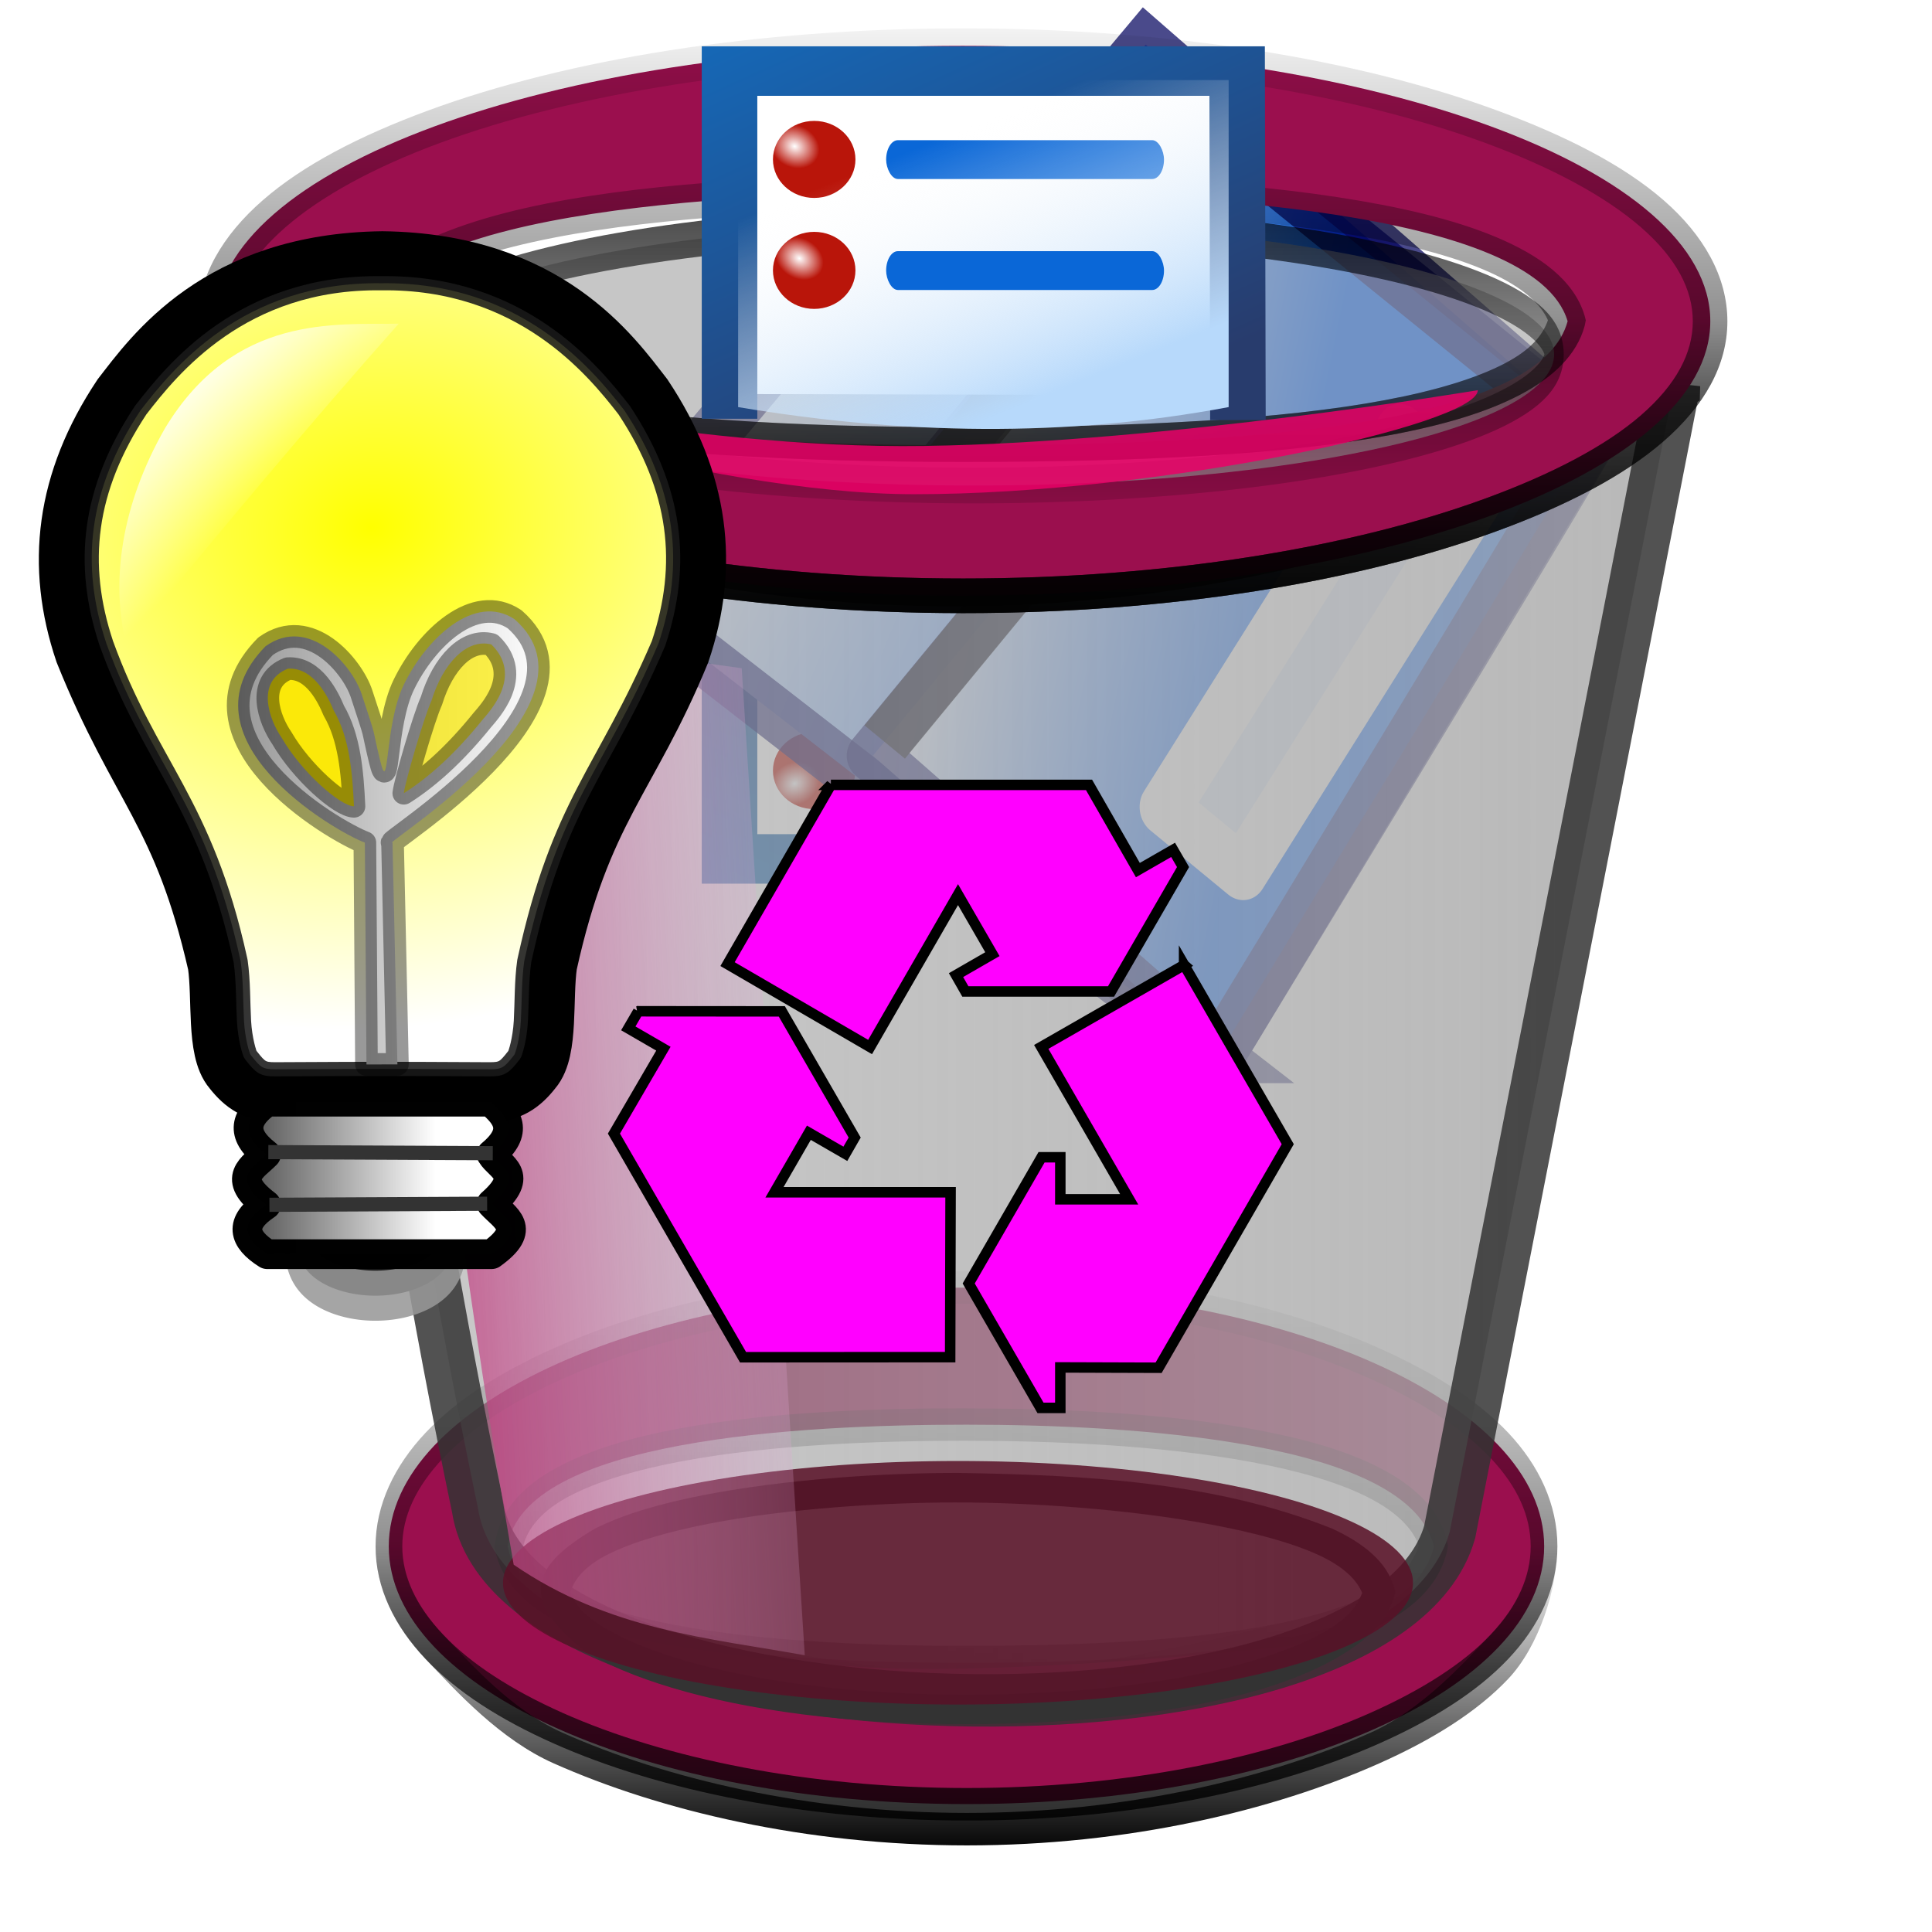 <?xml version="1.0" encoding="UTF-8" standalone="no"?>
<!-- Created with Inkscape (http://www.inkscape.org/) -->

<svg
   xmlns:dc="http://purl.org/dc/elements/1.1/"
   xmlns:cc="http://creativecommons.org/ns#"
   xmlns:rdf="http://www.w3.org/1999/02/22-rdf-syntax-ns#"
   xmlns:svg="http://www.w3.org/2000/svg"
   xmlns="http://www.w3.org/2000/svg"
   xmlns:xlink="http://www.w3.org/1999/xlink"
   xmlns:sodipodi="http://sodipodi.sourceforge.net/DTD/sodipodi-0.dtd"
   xmlns:inkscape="http://www.inkscape.org/namespaces/inkscape"
   width="16"
   height="16"
   id="svg17547"
   version="1.1"
   inkscape:version="0.91 r13725"
   viewBox="0 0 16 16"
   sodipodi:docname="icon_trash.svg">
  <defs
     id="defs17549">
    <linearGradient
       inkscape:collect="always"
       id="linearGradient6502-2-6">
      <stop
         style="stop-color:#000000;stop-opacity:1;"
         offset="0"
         id="stop6504-45-0" />
      <stop
         style="stop-color:#000000;stop-opacity:0;"
         offset="1"
         id="stop6506-2-2" />
    </linearGradient>
    <linearGradient
       id="linearGradient7752-0-5-07">
      <stop
         style="stop-color:#283c6d;stop-opacity:1"
         offset="0"
         id="stop7754-7-7-5" />
      <stop
         style="stop-color:#136ec1;stop-opacity:1"
         offset="1"
         id="stop7756-2-4-9" />
    </linearGradient>
    <linearGradient
       id="linearGradient7819-5-3-5">
      <stop
         style="stop-color:#ffffff;stop-opacity:1"
         offset="0"
         id="stop7821-2-4-1" />
      <stop
         style="stop-color:#b9150a;stop-opacity:1"
         offset="1"
         id="stop7823-1-0-2" />
    </linearGradient>
    <linearGradient
       id="linearGradient7772-8-8-9">
      <stop
         style="stop-color:#fcfcfc;stop-opacity:0;"
         offset="0"
         id="stop7774-6-1-8" />
      <stop
         style="stop-color:#b7d9fb;stop-opacity:1;"
         offset="1"
         id="stop7776-4-5-9" />
    </linearGradient>
    <linearGradient
       id="linearGradient8851-0">
      <stop
         style="stop-color:#0066ff;stop-opacity:1;"
         offset="0"
         id="stop8853-3" />
      <stop
         style="stop-color:#ffffff;stop-opacity:1;"
         offset="1"
         id="stop8855-5" />
    </linearGradient>
    <linearGradient
       inkscape:collect="always"
       id="linearGradient13853-7">
      <stop
         style="stop-color:#a1a1a1;stop-opacity:0.553"
         offset="0"
         id="stop13855-2" />
      <stop
         style="stop-color:#acacac;stop-opacity:0.847"
         offset="1"
         id="stop13857-7" />
    </linearGradient>
    <linearGradient
       id="linearGradient9699"
       inkscape:collect="always">
      <stop
         id="stop9701"
         offset="0"
         style="stop-color:#ad0650;stop-opacity:0.988" />
      <stop
         id="stop9703"
         offset="1"
         style="stop-color:#f6d5ff;stop-opacity:0;" />
    </linearGradient>
    <linearGradient
       id="linearGradient6712-7-7">
      <stop
         id="stop6714-4-6"
         offset="0"
         style="stop-color:#ffff00;stop-opacity:1;" />
      <stop
         id="stop6716-0-1"
         offset="1"
         style="stop-color:#ffffff;stop-opacity:1;" />
    </linearGradient>
    <linearGradient
       id="linearGradient6746-8-2">
      <stop
         style="stop-color:#999999;stop-opacity:1;"
         offset="0"
         id="stop6748-8-7" />
      <stop
         style="stop-color:#ffffff;stop-opacity:1;"
         offset="1"
         id="stop6750-2-9" />
    </linearGradient>
    <linearGradient
       id="linearGradient3972-5-4">
      <stop
         style="stop-color:#1a1a1a;stop-opacity:1;"
         offset="0"
         id="stop3974-5-3" />
      <stop
         style="stop-color:#ffffff;stop-opacity:1;"
         offset="1"
         id="stop3976-1-1" />
    </linearGradient>
    <linearGradient
       inkscape:collect="always"
       id="linearGradient11604-1-3">
      <stop
         style="stop-color:#ffffff;stop-opacity:1;"
         offset="0"
         id="stop11606-1-3" />
      <stop
         style="stop-color:#ffffff;stop-opacity:0;"
         offset="1"
         id="stop11608-5-4" />
    </linearGradient>
    <linearGradient
       inkscape:collect="always"
       xlink:href="#linearGradient8851-0"
       id="linearGradient19039"
       gradientUnits="userSpaceOnUse"
       gradientTransform="matrix(0.174,-0.211,0.211,0.174,84.431,771.371)"
       x1="206.074"
       y1="632.788"
       x2="199.919"
       y2="621.163" />
    <filter
       style="color-interpolation-filters:sRGB"
       inkscape:collect="always"
       id="filter13924-5-8-1-6-8">
      <feGaussianBlur
         inkscape:collect="always"
         stdDeviation="0.448"
         id="feGaussianBlur13926-8-1-8-2-1" />
    </filter>
    <filter
       style="color-interpolation-filters:sRGB"
       inkscape:collect="always"
       id="filter13924-7-99-4-1-1-4">
      <feGaussianBlur
         inkscape:collect="always"
         stdDeviation="0.448"
         id="feGaussianBlur13926-7-8-9-7-3-0" />
    </filter>
    <filter
       style="color-interpolation-filters:sRGB"
       inkscape:collect="always"
       id="filter13924-7-9-8-5-1-9-9">
      <feGaussianBlur
         inkscape:collect="always"
         stdDeviation="0.448"
         id="feGaussianBlur13926-7-4-6-4-3-0-3" />
    </filter>
    <filter
       style="color-interpolation-filters:sRGB"
       inkscape:collect="always"
       id="filter7439-6-4-6-2-0"
       x="-0.052"
       width="1.103"
       y="-0.421"
       height="1.842">
      <feGaussianBlur
         inkscape:collect="always"
         stdDeviation="0.585"
         id="feGaussianBlur7441-2-4-7-1-7" />
    </filter>
    <filter
       style="color-interpolation-filters:sRGB"
       inkscape:collect="always"
       id="filter7302-7-5-3-0">
      <feGaussianBlur
         inkscape:collect="always"
         stdDeviation="0.326"
         id="feGaussianBlur7304-8-6-9-1" />
    </filter>
    <filter
       style="color-interpolation-filters:sRGB"
       inkscape:collect="always"
       id="filter13940-5-5-6-0-4"
       x="-0.034"
       width="1.068"
       y="-0.234"
       height="1.468">
      <feGaussianBlur
         inkscape:collect="always"
         stdDeviation="0.372"
         id="feGaussianBlur13942-7-8-3-9-8" />
    </filter>
    <filter
       style="color-interpolation-filters:sRGB"
       inkscape:collect="always"
       id="filter13876-1-2-5-1"
       x="-0.111"
       width="1.222"
       y="-0.038"
       height="1.077">
      <feGaussianBlur
         inkscape:collect="always"
         stdDeviation="0.58"
         id="feGaussianBlur13878-3-3-8-2" />
    </filter>
    <filter
       style="color-interpolation-filters:sRGB"
       inkscape:collect="always"
       id="filter13924-2-0-2-1">
      <feGaussianBlur
         inkscape:collect="always"
         stdDeviation="0.448"
         id="feGaussianBlur13926-1-6-6-6" />
    </filter>
    <filter
       style="color-interpolation-filters:sRGB"
       inkscape:collect="always"
       id="filter9709-2-7-9"
       x="-0.019"
       width="1.039"
       y="-0.16"
       height="1.319">
      <feGaussianBlur
         inkscape:collect="always"
         stdDeviation="0.254"
         id="feGaussianBlur9711-2-6-3" />
    </filter>
    <filter
       style="color-interpolation-filters:sRGB"
       inkscape:collect="always"
       id="filter13924-7-6-4-9-3">
      <feGaussianBlur
         inkscape:collect="always"
         stdDeviation="0.448"
         id="feGaussianBlur13926-7-3-8-0-3" />
    </filter>
    <filter
       style="color-interpolation-filters:sRGB"
       inkscape:collect="always"
       id="filter13924-7-9-2-8-7-3">
      <feGaussianBlur
         inkscape:collect="always"
         stdDeviation="0.448"
         id="feGaussianBlur13926-7-4-3-4-2-7" />
    </filter>
    <filter
       style="color-interpolation-filters:sRGB"
       inkscape:collect="always"
       id="filter7439-5-7-6-2"
       x="-0.052"
       width="1.103"
       y="-0.421"
       height="1.842">
      <feGaussianBlur
         inkscape:collect="always"
         stdDeviation="0.585"
         id="feGaussianBlur7441-8-3-6-3" />
    </filter>
    <filter
       style="color-interpolation-filters:sRGB"
       inkscape:collect="always"
       id="filter13924-5-8-2-1">
      <feGaussianBlur
         inkscape:collect="always"
         stdDeviation="0.448"
         id="feGaussianBlur13926-8-1-82-8" />
    </filter>
    <linearGradient
       inkscape:collect="always"
       xlink:href="#linearGradient6502-2-6"
       id="linearGradient7296-9-7"
       gradientUnits="userSpaceOnUse"
       gradientTransform="translate(38.325,-35.66)"
       x1="118.089"
       y1="890.258"
       x2="118.089"
       y2="868.359" />
    <filter
       style="color-interpolation-filters:sRGB"
       inkscape:collect="always"
       id="filter13924-7-99-4-5-2">
      <feGaussianBlur
         inkscape:collect="always"
         stdDeviation="0.448"
         id="feGaussianBlur13926-7-8-9-9-2" />
    </filter>
    <linearGradient
       inkscape:collect="always"
       xlink:href="#linearGradient6502-2-6"
       id="linearGradient7298-8-6"
       gradientUnits="userSpaceOnUse"
       gradientTransform="translate(38.325,-35.66)"
       x1="118.089"
       y1="887.415"
       x2="118.089"
       y2="877.887" />
    <filter
       style="color-interpolation-filters:sRGB"
       inkscape:collect="always"
       id="filter7439-6-4-65-6"
       x="-0.052"
       width="1.103"
       y="-0.421"
       height="1.842">
      <feGaussianBlur
         inkscape:collect="always"
         stdDeviation="0.585"
         id="feGaussianBlur7441-2-4-0-9" />
    </filter>
    <linearGradient
       inkscape:collect="always"
       xlink:href="#linearGradient7752-0-5-07"
       id="linearGradient18480-5-5"
       gradientUnits="userSpaceOnUse"
       gradientTransform="matrix(0.208,0,0,0.124,226.341,756.721)"
       x1="137.93"
       y1="665.389"
       x2="111.512"
       y2="634.261" />
    <radialGradient
       inkscape:collect="always"
       xlink:href="#linearGradient7819-5-3-5"
       id="radialGradient7303-6-6"
       gradientUnits="userSpaceOnUse"
       gradientTransform="matrix(0.2,0.179,-0.159,0.166,241.585,572.224)"
       cx="160.44"
       cy="718.774"
       fx="160.44"
       fy="718.774"
       r="6.938" />
    <linearGradient
       inkscape:collect="always"
       xlink:href="#linearGradient7772-8-8-9"
       id="linearGradient18482-4-0"
       gradientUnits="userSpaceOnUse"
       gradientTransform="matrix(0.201,0,0,0.115,224.614,758.6)"
       x1="136.4"
       y1="682.294"
       x2="149.983"
       y2="699.437" />
    <radialGradient
       inkscape:collect="always"
       xlink:href="#linearGradient7819-5-3-5"
       id="radialGradient7308-7-8"
       gradientUnits="userSpaceOnUse"
       gradientTransform="matrix(0.2,0.179,-0.15,0.157,235.453,578.78)"
       cx="160.44"
       cy="718.774"
       fx="160.44"
       fy="718.774"
       r="6.938" />
    <linearGradient
       inkscape:collect="always"
       xlink:href="#linearGradient8851-0"
       id="linearGradient20152"
       gradientUnits="userSpaceOnUse"
       gradientTransform="matrix(0.174,-0.211,0.211,0.174,84.431,771.371)"
       x1="206.074"
       y1="632.788"
       x2="199.919"
       y2="621.163" />
    <filter
       style="color-interpolation-filters:sRGB"
       inkscape:collect="always"
       id="filter8885-6-8-7"
       x="-0.074"
       width="1.148"
       y="-0.315"
       height="1.63">
      <feGaussianBlur
         inkscape:collect="always"
         stdDeviation="0.762"
         id="feGaussianBlur8887-7-1-8" />
    </filter>
    <filter
       style="color-interpolation-filters:sRGB"
       inkscape:collect="always"
       id="filter7302-7-6-2">
      <feGaussianBlur
         inkscape:collect="always"
         stdDeviation="0.326"
         id="feGaussianBlur7304-8-5-4" />
    </filter>
    <filter
       style="color-interpolation-filters:sRGB"
       inkscape:collect="always"
       id="filter13940-5-5-8-5"
       x="-0.034"
       width="1.068"
       y="-0.234"
       height="1.468">
      <feGaussianBlur
         inkscape:collect="always"
         stdDeviation="0.372"
         id="feGaussianBlur13942-7-8-8-9" />
    </filter>
    <linearGradient
       inkscape:collect="always"
       xlink:href="#linearGradient9699"
       id="linearGradient7316-4-1"
       gradientUnits="userSpaceOnUse"
       x1="9.888"
       y1="815.257"
       x2="28.549"
       y2="817.223" />
    <filter
       style="color-interpolation-filters:sRGB"
       inkscape:collect="always"
       id="filter13876-1-7-4"
       x="-0.111"
       width="1.222"
       y="-0.038"
       height="1.077">
      <feGaussianBlur
         inkscape:collect="always"
         stdDeviation="0.58"
         id="feGaussianBlur13878-3-2-7" />
    </filter>
    <filter
       style="color-interpolation-filters:sRGB"
       inkscape:collect="always"
       id="filter13924-2-2-0">
      <feGaussianBlur
         inkscape:collect="always"
         stdDeviation="0.448"
         id="feGaussianBlur13926-1-4-7" />
    </filter>
    <linearGradient
       inkscape:collect="always"
       xlink:href="#linearGradient6502-2-6"
       id="linearGradient7318-2-8"
       gradientUnits="userSpaceOnUse"
       x1="154.245"
       y1="820.034"
       x2="154.245"
       y2="826.373" />
    <filter
       inkscape:collect="always"
       id="filter9709-6-0"
       x="-0.019"
       width="1.039"
       y="-0.16"
       height="1.319">
      <feGaussianBlur
         inkscape:collect="always"
         stdDeviation="0.254"
         id="feGaussianBlur9711-7-2" />
    </filter>
    <linearGradient
       inkscape:collect="always"
       xlink:href="#linearGradient6502-2-6"
       id="linearGradient7320-7-4"
       gradientUnits="userSpaceOnUse"
       gradientTransform="translate(164.863,-63.522)"
       x1="118.089"
       y1="890.258"
       x2="118.089"
       y2="868.359" />
    <filter
       style="color-interpolation-filters:sRGB"
       inkscape:collect="always"
       id="filter13924-7-6-0-4">
      <feGaussianBlur
         inkscape:collect="always"
         stdDeviation="0.448"
         id="feGaussianBlur13926-7-3-2-7" />
    </filter>
    <linearGradient
       inkscape:collect="always"
       xlink:href="#linearGradient6502-2-6"
       id="linearGradient7322-3-0"
       gradientUnits="userSpaceOnUse"
       gradientTransform="translate(164.863,-63.522)"
       x1="118.089"
       y1="887.415"
       x2="118.089"
       y2="877.887" />
    <linearGradient
       inkscape:collect="always"
       xlink:href="#linearGradient7752-0-5-07"
       id="linearGradient7300-0-3"
       gradientUnits="userSpaceOnUse"
       gradientTransform="matrix(0.208,0,0,0.124,226.341,756.721)"
       x1="137.93"
       y1="665.389"
       x2="111.512"
       y2="634.261" />
    <radialGradient
       inkscape:collect="always"
       xlink:href="#linearGradient7819-5-3-5"
       id="radialGradient7326-7-5"
       gradientUnits="userSpaceOnUse"
       gradientTransform="matrix(0.2,0.179,-0.159,0.166,241.585,572.224)"
       cx="160.44"
       cy="718.774"
       fx="160.44"
       fy="718.774"
       r="6.938" />
    <linearGradient
       inkscape:collect="always"
       xlink:href="#linearGradient7772-8-8-9"
       id="linearGradient7306-3-9"
       gradientUnits="userSpaceOnUse"
       gradientTransform="matrix(0.201,0,0,0.115,224.614,758.6)"
       x1="136.4"
       y1="682.294"
       x2="149.983"
       y2="699.437" />
    <radialGradient
       inkscape:collect="always"
       xlink:href="#linearGradient7819-5-3-5"
       id="radialGradient7330-7-3"
       gradientUnits="userSpaceOnUse"
       gradientTransform="matrix(0.2,0.179,-0.15,0.157,235.453,578.78)"
       cx="160.44"
       cy="718.774"
       fx="160.44"
       fy="718.774"
       r="6.938" />
    <filter
       style="color-interpolation-filters:sRGB"
       inkscape:collect="always"
       id="filter7439-5-9-5"
       x="-0.052"
       width="1.103"
       y="-0.421"
       height="1.842">
      <feGaussianBlur
         inkscape:collect="always"
         stdDeviation="0.585"
         id="feGaussianBlur7441-8-4-6" />
    </filter>
    <radialGradient
       inkscape:collect="always"
       xlink:href="#linearGradient6712-7-7"
       id="radialGradient7390-5-8-8"
       gradientUnits="userSpaceOnUse"
       gradientTransform="matrix(0.213,0.095,-0.107,0.226,-54.27,83.778)"
       cx="590.347"
       cy="555.963"
       fx="590.347"
       fy="555.963"
       r="70.341" />
    <radialGradient
       inkscape:collect="always"
       xlink:href="#linearGradient6712-7-7"
       id="radialGradient7393-8-0-6"
       gradientUnits="userSpaceOnUse"
       gradientTransform="matrix(0.289,-0.033,0.028,0.232,-174.314,156.181)"
       cx="591.235"
       cy="537.337"
       fx="591.235"
       fy="537.337"
       r="65.043" />
    <linearGradient
       inkscape:collect="always"
       xlink:href="#linearGradient8851-0"
       id="linearGradient20252"
       gradientUnits="userSpaceOnUse"
       gradientTransform="matrix(0.174,-0.211,0.211,0.174,84.431,771.371)"
       x1="206.074"
       y1="635.182"
       x2="198.837"
       y2="611.355" />
    <linearGradient
       inkscape:collect="always"
       xlink:href="#linearGradient8851-0"
       id="linearGradient20254"
       gradientUnits="userSpaceOnUse"
       gradientTransform="matrix(0.174,-0.211,0.211,0.174,84.431,771.371)"
       x1="206.074"
       y1="632.788"
       x2="199.919"
       y2="621.163" />
    <linearGradient
       inkscape:collect="always"
       xlink:href="#linearGradient13853-7"
       id="linearGradient20256"
       gradientUnits="userSpaceOnUse"
       gradientTransform="matrix(0.33,0,0,0.293,-72.524,-231.211)"
       x1="134.954"
       y1="804.945"
       x2="175.518"
       y2="804.945" />
    <linearGradient
       inkscape:collect="always"
       xlink:href="#linearGradient6746-8-2"
       id="linearGradient20258"
       gradientUnits="userSpaceOnUse"
       gradientTransform="matrix(0.137,0,0,0.133,-45.888,192.676)"
       x1="389.946"
       y1="586.45"
       x2="457.614"
       y2="586.45" />
    <linearGradient
       inkscape:collect="always"
       xlink:href="#linearGradient3972-5-4"
       id="linearGradient20260"
       gradientUnits="userSpaceOnUse"
       gradientTransform="matrix(0.137,0,0,0.133,-45.888,192.299)"
       x1="378.314"
       y1="665.356"
       x2="433.809"
       y2="665.356" />
    <linearGradient
       inkscape:collect="always"
       xlink:href="#linearGradient11604-1-3"
       id="linearGradient20262"
       gradientUnits="userSpaceOnUse"
       gradientTransform="matrix(1.037,0.046,-0.048,1.009,-252.267,-42.549)"
       x1="261.904"
       y1="284.454"
       x2="265.328"
       y2="287.586" />
    <filter
       inkscape:collect="always"
       style="color-interpolation-filters:sRGB"
       id="filter20767"
       x="-0.016"
       width="1.032"
       y="-0.041"
       height="1.082">
      <feGaussianBlur
         inkscape:collect="always"
         stdDeviation="0.29"
         id="feGaussianBlur20769" />
    </filter>
  </defs>
  <sodipodi:namedview
     id="base"
     pagecolor="#ffffff"
     bordercolor="#666666"
     borderopacity="1.0"
     inkscape:pageopacity="0.0"
     inkscape:pageshadow="2"
     inkscape:zoom="11.098901"
     inkscape:cx="5.9128502"
     inkscape:cy="18.463269"
     inkscape:current-layer="layer1"
     showgrid="true"
     inkscape:grid-bbox="true"
     inkscape:document-units="px"
     inkscape:window-width="685"
     inkscape:window-height="435"
     inkscape:window-x="1153"
     inkscape:window-y="107"
     inkscape:window-maximized="0" />
  <g
     id="layer1"
     inkscape:label="Layer 1"
     inkscape:groupmode="layer">
    <g
       id="g20839"
       transform="matrix(0.868,0,0,0.868,26.556,4.462)">
      <g
         style="fill:#ffffff;stroke:#ffffff;stroke-opacity:1"
         transform="translate(-298.262,-847.329)"
         id="g9761-9-6-5">
        <g
           style="fill:#ffffff;stroke:#ffffff;stroke-opacity:1"
           id="g7613-3-5-8-4"
           transform="matrix(0.254,0,0,0.32,237.07,587.539)">
          <path
             sodipodi:nodetypes="cssscccscz"
             id="path13793-8-3-1-5-3"
             d="m 156.414,834.279 c -11.932,0 -21.615,3.568 -21.615,7.963 0,4.395 9.683,7.933 21.615,7.933 11.932,0 21.615,-3.538 21.615,-7.933 0,-4.395 -9.683,-7.963 -21.615,-7.963 z m 0,4.219 c 6.247,10e-4 16.539,0.506 17.49,3.744 -0.711,2.655 -7.346,3.586 -17.49,3.586 -10.145,0 -16.568,-1.091 -17.169,-3.586 0.601,-3.288 10.923,-3.745 17.169,-3.744 z"
             style="color:#000000;display:inline;overflow:visible;visibility:visible;fill:#ffffff;fill-opacity:1;fill-rule:evenodd;stroke:#ffffff;stroke-opacity:1;marker:none;filter:url(#filter13924-5-8-1-6-8);enable-background:accumulate"
             inkscape:connector-curvature="0" />
          <path
             id="path13793-9-6-1-9-5-8"
             d="m 156.43,833.774 c -6.016,0 -11.479,0.905 -15.469,2.375 -1.995,0.735 -3.619,1.582 -4.781,2.594 -1.162,1.012 -1.875,2.218 -1.875,3.5 0,1.282 0.713,2.46 1.875,3.469 1.162,1.009 2.787,1.863 4.781,2.594 3.989,1.462 9.453,2.375 15.469,2.375 6.016,0 11.448,-0.913 15.438,-2.375 1.995,-0.731 3.65,-1.585 4.812,-2.594 1.162,-1.009 1.844,-2.186 1.844,-3.469 0,-1.282 -0.682,-2.488 -1.844,-3.5 -1.162,-1.012 -2.818,-1.859 -4.812,-2.594 -3.99,-1.47 -9.421,-2.375 -15.438,-2.375 z m 0,1 c 5.916,0 11.259,0.9 15.094,2.312 1.917,0.706 3.474,1.544 4.5,2.438 1.026,0.893 1.5,1.804 1.5,2.719 0,0.915 -0.474,1.828 -1.5,2.719 -1.026,0.891 -2.583,1.704 -4.5,2.406 -3.835,1.405 -9.177,2.312 -15.094,2.312 -5.917,0 -11.29,-0.907 -15.125,-2.312 -1.917,-0.703 -3.443,-1.516 -4.469,-2.406 -1.026,-0.891 -1.531,-1.804 -1.531,-2.719 0,-0.915 0.505,-1.825 1.531,-2.719 1.026,-0.893 2.551,-1.731 4.469,-2.438 3.835,-1.413 9.209,-2.312 15.125,-2.312 z m 0,3.219 c -3.136,-6.1e-4 -7.296,0.092 -10.781,0.625 -1.742,0.266 -3.312,0.652 -4.531,1.188 -1.219,0.536 -2.148,1.275 -2.344,2.344 l -0.031,0.094 0.031,0.094 c 0.196,0.813 0.834,1.447 1.75,1.938 0.916,0.491 2.121,0.889 3.625,1.188 3.008,0.596 7.191,0.844 12.281,0.844 5.088,0 9.301,-0.206 12.375,-0.781 1.537,-0.288 2.767,-0.658 3.719,-1.156 0.951,-0.498 1.649,-1.156 1.875,-2 l 0.031,-0.156 -0.031,-0.125 c -0.306,-1.04 -1.302,-1.752 -2.562,-2.281 -1.26,-0.53 -2.834,-0.887 -4.594,-1.156 -3.52,-0.538 -7.676,-0.656 -10.812,-0.656 z m 0,1 c 3.11,5e-4 7.23,0.132 10.656,0.656 1.713,0.262 3.243,0.618 4.375,1.094 1.034,0.435 1.641,0.941 1.875,1.469 -0.158,0.446 -0.497,0.856 -1.25,1.25 -0.81,0.424 -1.99,0.786 -3.469,1.062 -2.958,0.554 -7.13,0.781 -12.188,0.781 -5.054,0 -9.172,-0.271 -12.062,-0.844 -1.445,-0.287 -2.6,-0.647 -3.375,-1.062 -0.718,-0.385 -1.021,-0.784 -1.156,-1.188 0.166,-0.527 0.691,-1.062 1.688,-1.5 1.08,-0.475 2.587,-0.835 4.281,-1.094 3.388,-0.518 7.514,-0.626 10.625,-0.625 z"
             style="color:#000000;font-style:normal;font-variant:normal;font-weight:normal;font-stretch:normal;font-size:medium;line-height:normal;font-family:'Bitstream Vera Sans';-inkscape-font-specification:'Bitstream Vera Sans';text-indent:0;text-align:start;text-decoration:none;text-decoration-line:none;letter-spacing:normal;word-spacing:normal;text-transform:none;direction:ltr;block-progression:tb;writing-mode:lr-tb;text-anchor:start;display:inline;overflow:visible;visibility:visible;fill:#ffffff;fill-opacity:1;fill-rule:evenodd;stroke:#ffffff;stroke-width:1;stroke-opacity:1;marker:none;filter:url(#filter13924-7-99-4-1-1-4);enable-background:accumulate"
             inkscape:connector-curvature="0" />
          <path
             id="path13793-9-8-2-0-0-8-7"
             d="m 156.43,833.774 c -6.016,0 -11.479,0.905 -15.469,2.375 -1.995,0.735 -3.619,1.582 -4.781,2.594 -1.162,1.012 -1.875,2.218 -1.875,3.5 0,1.282 0.713,2.46 1.875,3.469 1.162,1.009 2.787,2.475 4.781,3.206 3.989,1.462 9.453,2.528 15.469,2.528 6.016,0 11.448,-1.066 15.438,-2.528 1.995,-0.731 3.65,-1.585 4.812,-2.594 1.162,-1.009 1.844,-2.799 1.844,-4.081 0,-1.282 -0.682,-2.488 -1.844,-3.5 -1.162,-1.012 -2.818,-1.859 -4.812,-2.594 -3.99,-1.47 -9.421,-2.375 -15.438,-2.375 z m 0,1 c 5.916,0 11.259,0.9 15.094,2.312 1.917,0.706 3.474,1.544 4.5,2.438 1.026,0.893 1.5,1.804 1.5,2.719 0,0.915 -0.474,1.828 -1.5,2.719 -1.026,0.891 -2.583,2.316 -4.5,3.019 -3.835,1.405 -9.177,2.466 -15.094,2.466 -5.917,0 -11.29,-1.06 -15.125,-2.466 -1.917,-0.703 -3.443,-2.128 -4.469,-3.019 -1.026,-0.891 -1.531,-1.804 -1.531,-2.719 0,-0.915 0.505,-1.825 1.531,-2.719 1.026,-0.893 2.551,-1.731 4.469,-2.438 3.835,-1.413 9.209,-2.312 15.125,-2.312 z m 0,3.219 c -3.136,-6.1e-4 -7.296,0.092 -10.781,0.625 -1.742,0.266 -3.312,0.652 -4.531,1.188 -1.219,0.536 -2.148,1.275 -2.344,2.344 l -0.031,0.094 0.031,0.094 c 0.196,0.813 0.834,1.447 1.75,1.938 0.916,0.491 2.121,0.889 3.625,1.188 3.008,0.596 7.191,1.61 12.281,1.61 5.088,0 9.301,-0.971 12.375,-1.547 1.537,-0.288 2.767,-0.658 3.719,-1.156 0.951,-0.498 1.649,-1.156 1.875,-2 l 0.031,-0.156 -0.031,-0.125 c -0.306,-1.04 -1.302,-1.752 -2.562,-2.281 -1.26,-0.53 -2.834,-0.887 -4.594,-1.156 -3.52,-0.538 -7.676,-0.656 -10.812,-0.656 l 0,10e-5 z m 0,1 c 3.11,5e-4 7.23,0.132 10.656,0.656 1.713,0.262 3.243,0.618 4.375,1.094 1.034,0.435 1.641,0.941 1.875,1.469 -0.158,0.446 -0.497,0.856 -1.25,1.25 -0.81,0.424 -1.99,0.786 -3.469,1.062 -2.958,0.554 -7.13,1.547 -12.188,1.547 -5.054,0 -9.172,-1.037 -12.062,-1.61 -1.445,-0.287 -2.6,-0.647 -3.375,-1.062 -0.718,-0.385 -1.021,-0.784 -1.156,-1.188 0.166,-0.527 0.691,-1.062 1.688,-1.5 1.08,-0.475 2.587,-0.835 4.281,-1.094 3.388,-0.518 7.514,-0.626 10.625,-0.625 z"
             style="color:#000000;font-style:normal;font-variant:normal;font-weight:normal;font-stretch:normal;font-size:medium;line-height:normal;font-family:'Bitstream Vera Sans';-inkscape-font-specification:'Bitstream Vera Sans';text-indent:0;text-align:start;text-decoration:none;text-decoration-line:none;letter-spacing:normal;word-spacing:normal;text-transform:none;direction:ltr;block-progression:tb;writing-mode:lr-tb;text-anchor:start;display:inline;overflow:visible;visibility:visible;fill:#ffffff;fill-opacity:1;fill-rule:evenodd;stroke:#ffffff;stroke-width:1;stroke-opacity:1;marker:none;filter:url(#filter13924-7-9-8-5-1-9-9);enable-background:accumulate"
             sodipodi:nodetypes="csssssssssssccsssssssssssccsscccssssscccsscccsscssssscssc"
             inkscape:connector-curvature="0" />
          <path
             transform="matrix(1,-0.016,0.016,1,-11.158,58.061)"
             sodipodi:nodetypes="cscsc"
             id="path7400-7-8-2-7-9"
             d="m 168.742,789.785 c 0,0 -7.541,2.028 -14.592,2.028 -7.052,0 -13.59,-2.885 -13.59,-2.885 0,0 6.867,1.495 13.919,1.495 7.052,0 14.264,-0.638 14.264,-0.638 z"
             style="color:#000000;display:inline;overflow:visible;visibility:visible;opacity:0.925;fill:#ffffff;fill-opacity:1;fill-rule:evenodd;stroke:#ffffff;stroke-opacity:1;marker:none;filter:url(#filter7439-6-4-6-2-0);enable-background:accumulate"
             inkscape:connector-curvature="0" />
        </g>
        <path
           style="color:#000000;display:inline;overflow:visible;visibility:visible;fill:#ffffff;fill-opacity:1;fill-rule:evenodd;stroke:#ffffff;stroke-width:0.5;stroke-linecap:butt;stroke-linejoin:miter;stroke-miterlimit:4;stroke-dashoffset:0;stroke-opacity:1;marker:none;enable-background:accumulate"
           d="m 283.639,845.877 -2.14,10.939 c -0.657,2.296 -8.931,2.054 -9.272,-0.231 -0.797,-3.808 -1.105,-6.856 -1.823,-10.707 2.97,2.305 8.958,2.638 13.235,0 z"
           id="rect13811-7-8-3-7"
           sodipodi:nodetypes="ccccc"
           inkscape:connector-curvature="0" />
        <path
           style="color:#000000;font-style:normal;font-variant:normal;font-weight:normal;font-stretch:normal;font-size:medium;line-height:normal;font-family:'Bitstream Vera Sans';-inkscape-font-specification:'Bitstream Vera Sans';text-indent:0;text-align:start;text-decoration:none;text-decoration-line:none;letter-spacing:normal;word-spacing:normal;text-transform:none;direction:ltr;block-progression:tb;writing-mode:lr-tb;text-anchor:start;display:inline;overflow:visible;visibility:visible;fill:#ffffff;fill-opacity:1;fill-rule:evenodd;stroke:#ffffff;stroke-width:1;stroke-opacity:1;marker:none;filter:url(#filter7302-7-5-3-0);enable-background:accumulate"
           d="m 154.832,817.966 c -2.46,-5.2e-4 -5.79,0.204 -8.594,0.75 -1.402,0.273 -2.664,0.631 -3.656,1.125 -2.355,1.373 -2.434,2.476 -0.438,4.094 0.774,0.51 1.808,0.938 3.062,1.312 2.509,0.749 5.914,1.219 9.906,1.219 3.989,0 7.395,-0.424 9.906,-1.156 1.256,-0.366 2.279,-0.827 3.062,-1.344 0.784,-0.517 1.349,-1.112 1.531,-1.844 l 0.031,-0.125 -0.031,-0.125 c -0.249,-0.913 -1.068,-1.545 -2.125,-2.031 -3.998,-1.588 -8.399,-1.807 -12.656,-1.875 l 0,5e-5 z m 0,1 c 2.406,4.1e-4 5.768,0.218 8.594,0.75 1.413,0.266 2.692,0.602 3.625,1.031 0.864,0.398 1.3,0.861 1.469,1.281 -0.137,0.349 -0.387,0.741 -0.969,1.125 -0.661,0.436 -1.623,0.841 -2.812,1.188 -2.38,0.693 -5.709,1.125 -9.625,1.125 -3.913,0 -7.246,-0.478 -9.625,-1.188 -1.19,-0.355 -2.128,-0.757 -2.781,-1.188 -0.599,-0.394 -0.862,-0.774 -0.969,-1.094 0.119,-0.424 0.484,-0.884 1.281,-1.281 0.856,-0.426 2.056,-0.768 3.406,-1.031 2.7,-0.526 5.999,-0.719 8.406,-0.719 z"
           id="path13793-5-2-3-6-0"
           sodipodi:nodetypes="csccsssscccccccsscssssscssc"
           transform="matrix(0.282,0,0,0.282,233.141,625.586)"
           inkscape:connector-curvature="0" />
        <ellipse
           ry="1.908"
           rx="13.155"
           cy="823.203"
           cx="154.245"
           style="color:#000000;display:inline;overflow:visible;visibility:visible;opacity:0.925;fill:#ffffff;fill-opacity:1;stroke:#ffffff;stroke-opacity:1;marker:none;filter:url(#filter13940-5-5-6-0-4);enable-background:accumulate"
           id="path13914-8-8-1-4-3"
           transform="matrix(0.33,0,0,0.609,225.907,355.97)" />
        <path
           transform="matrix(0.326,-0.045,0.051,0.29,225.377,616.129)"
           style="color:#000000;display:inline;overflow:visible;visibility:visible;fill:#ffffff;fill-opacity:1;fill-rule:evenodd;stroke:#ffffff;stroke-opacity:1;marker:none;filter:url(#filter13876-1-2-5-1);enable-background:accumulate"
           d="m 15.431,799.784 c 3.401,3.079 6.289,4.564 9.991,5.698 l -3.158,31.984 c -2.636,-0.973 -5.467,-1.671 -7.862,-4.2 0.004,-10.877 0.656,-22.534 1.029,-33.482 z"
           id="rect13861-2-4-2-1"
           sodipodi:nodetypes="ccccc"
           inkscape:connector-curvature="0" />
        <path
           style="color:#000000;display:inline;overflow:visible;visibility:visible;fill:#ffffff;fill-opacity:1;fill-rule:evenodd;stroke:#ffffff;stroke-opacity:1;marker:none;filter:url(#filter13924-2-0-2-1);enable-background:accumulate"
           d="m 282.953,806.417 c -11.932,0 -21.615,3.568 -21.615,7.963 0,4.395 9.683,7.933 21.615,7.933 11.932,0 21.615,-3.538 21.615,-7.933 0,-4.395 -9.683,-7.963 -21.615,-7.963 z m 0,4.219 c 6.247,10e-4 16.539,0.506 17.49,3.744 -0.711,2.655 -7.346,3.586 -17.49,3.586 -10.145,0 -16.568,-1.091 -17.169,-3.586 0.601,-3.288 10.923,-3.745 17.169,-3.744 z"
           id="path13793-0-3-0-6"
           sodipodi:nodetypes="cssscccscz"
           transform="matrix(0.33,0,0,0.33,183.478,576.519)"
           inkscape:connector-curvature="0" />
        <ellipse
           ry="1.908"
           rx="15.64"
           cy="823.203"
           cx="154.245"
           style="color:#000000;display:inline;overflow:visible;visibility:visible;opacity:0.925;fill:#ffffff;fill-opacity:0.776;stroke:#ffffff;stroke-width:0.519;stroke-opacity:1;marker:none;filter:url(#filter9709-2-7-9);enable-background:accumulate"
           id="path13914-2-2-1-9-7"
           transform="matrix(0.354,0,0,0.656,222.356,305.559)" />
        <path
           style="color:#000000;font-style:normal;font-variant:normal;font-weight:normal;font-stretch:normal;font-size:medium;line-height:normal;font-family:'Bitstream Vera Sans';-inkscape-font-specification:'Bitstream Vera Sans';text-indent:0;text-align:start;text-decoration:none;text-decoration-line:none;letter-spacing:normal;word-spacing:normal;text-transform:none;direction:ltr;block-progression:tb;writing-mode:lr-tb;text-anchor:start;display:inline;overflow:visible;visibility:visible;fill:#ffffff;fill-opacity:1;fill-rule:evenodd;stroke:#ffffff;stroke-width:1;stroke-opacity:1;marker:none;filter:url(#filter13924-7-6-4-9-3);enable-background:accumulate"
           d="m 282.968,805.912 c -6.016,0 -11.479,0.905 -15.469,2.375 -1.995,0.735 -3.619,1.582 -4.781,2.594 -1.162,1.012 -1.875,2.218 -1.875,3.5 0,1.282 0.713,2.46 1.875,3.469 1.162,1.009 2.787,1.863 4.781,2.594 3.989,1.462 9.453,2.375 15.469,2.375 6.016,0 11.448,-0.913 15.438,-2.375 1.995,-0.731 3.65,-1.585 4.812,-2.594 1.162,-1.009 1.844,-2.186 1.844,-3.469 0,-1.282 -0.682,-2.488 -1.844,-3.5 -1.162,-1.012 -2.818,-1.859 -4.812,-2.594 -3.99,-1.47 -9.421,-2.375 -15.438,-2.375 z m 0,1 c 5.916,0 11.259,0.9 15.094,2.312 1.917,0.706 3.474,1.544 4.5,2.438 1.026,0.893 1.5,1.804 1.5,2.719 0,0.915 -0.474,1.828 -1.5,2.719 -1.026,0.891 -2.583,1.704 -4.5,2.406 -3.835,1.405 -9.177,2.312 -15.094,2.312 -5.917,0 -11.29,-0.907 -15.125,-2.312 -1.917,-0.703 -3.443,-1.516 -4.469,-2.406 -1.026,-0.891 -1.531,-1.804 -1.531,-2.719 0,-0.915 0.505,-1.825 1.531,-2.719 1.026,-0.893 2.551,-1.731 4.469,-2.438 3.835,-1.413 9.209,-2.312 15.125,-2.312 z m 0,3.219 c -3.136,-6.1e-4 -7.296,0.092 -10.781,0.625 -1.742,0.266 -3.312,0.652 -4.531,1.188 -1.219,0.536 -2.148,1.275 -2.344,2.344 l -0.031,0.094 0.031,0.094 c 0.196,0.813 0.834,1.447 1.75,1.938 0.916,0.491 2.121,0.889 3.625,1.188 3.008,0.596 7.191,0.844 12.281,0.844 5.088,0 9.301,-0.206 12.375,-0.781 1.537,-0.288 2.767,-0.658 3.719,-1.156 0.951,-0.498 1.649,-1.156 1.875,-2 l 0.031,-0.156 -0.031,-0.125 c -0.306,-1.04 -1.302,-1.752 -2.562,-2.281 -1.26,-0.53 -2.834,-0.887 -4.594,-1.156 -3.52,-0.538 -7.676,-0.656 -10.812,-0.656 z m 0,1 c 3.11,5e-4 7.23,0.132 10.656,0.656 1.713,0.262 3.243,0.618 4.375,1.094 1.034,0.435 1.641,0.941 1.875,1.469 -0.158,0.446 -0.497,0.856 -1.25,1.25 -0.81,0.424 -1.99,0.786 -3.469,1.062 -2.958,0.554 -7.13,0.781 -12.188,0.781 -5.054,0 -9.172,-0.271 -12.062,-0.844 -1.445,-0.287 -2.6,-0.647 -3.375,-1.062 -0.718,-0.385 -1.021,-0.784 -1.156,-1.188 0.166,-0.527 0.691,-1.062 1.688,-1.5 1.08,-0.475 2.587,-0.835 4.281,-1.094 3.388,-0.518 7.514,-0.626 10.625,-0.625 z"
           id="path13793-9-2-0-3-5"
           transform="matrix(0.33,0,0,0.33,183.478,576.519)"
           inkscape:connector-curvature="0" />
        <path
           style="color:#000000;font-style:normal;font-variant:normal;font-weight:normal;font-stretch:normal;font-size:medium;line-height:normal;font-family:'Bitstream Vera Sans';-inkscape-font-specification:'Bitstream Vera Sans';text-indent:0;text-align:start;text-decoration:none;text-decoration-line:none;letter-spacing:normal;word-spacing:normal;text-transform:none;direction:ltr;block-progression:tb;writing-mode:lr-tb;text-anchor:start;display:inline;overflow:visible;visibility:visible;fill:#ffffff;fill-opacity:1;fill-rule:evenodd;stroke:#ffffff;stroke-width:1;stroke-opacity:1;marker:none;filter:url(#filter13924-7-9-2-8-7-3);enable-background:accumulate"
           d="m 282.968,805.912 c -6.016,0 -11.479,0.905 -15.469,2.375 -1.995,0.735 -3.619,1.582 -4.781,2.594 -1.162,1.012 -1.875,2.218 -1.875,3.5 0,1.282 0.713,2.46 1.875,3.469 1.162,1.009 2.787,1.863 4.781,2.594 3.989,1.462 9.453,2.375 15.469,2.375 6.016,0 11.448,-0.913 15.438,-2.375 1.995,-0.731 3.65,-1.585 4.812,-2.594 1.162,-1.009 1.844,-2.186 1.844,-3.469 0,-1.282 -0.682,-2.488 -1.844,-3.5 -1.162,-1.012 -2.818,-1.859 -4.812,-2.594 -3.99,-1.47 -9.421,-2.375 -15.438,-2.375 z m 0,1 c 5.916,0 11.259,0.9 15.094,2.312 1.917,0.706 3.474,1.544 4.5,2.438 1.026,0.893 1.5,1.804 1.5,2.719 0,0.915 -0.474,1.828 -1.5,2.719 -1.026,0.891 -2.583,1.704 -4.5,2.406 -3.835,1.405 -9.177,2.312 -15.094,2.312 -5.917,0 -11.29,-0.907 -15.125,-2.312 -1.917,-0.703 -3.443,-1.516 -4.469,-2.406 -1.026,-0.891 -1.531,-1.804 -1.531,-2.719 0,-0.915 0.505,-1.825 1.531,-2.719 1.026,-0.893 2.551,-1.731 4.469,-2.438 3.835,-1.413 9.209,-2.312 15.125,-2.312 z m 0,3.219 c -3.136,-6.1e-4 -7.296,0.092 -10.781,0.625 -1.742,0.266 -3.312,0.652 -4.531,1.188 -1.219,0.536 -2.148,1.275 -2.344,2.344 l -0.031,0.094 0.031,0.094 c 0.196,0.813 0.834,1.447 1.75,1.938 0.916,0.491 2.121,0.889 3.625,1.188 3.008,0.596 7.191,0.844 12.281,0.844 5.088,0 9.301,-0.206 12.375,-0.781 1.537,-0.288 2.767,-0.658 3.719,-1.156 0.951,-0.498 1.649,-1.156 1.875,-2 l 0.031,-0.156 -0.031,-0.125 c -0.306,-1.04 -1.302,-1.752 -2.562,-2.281 -1.26,-0.53 -2.834,-0.887 -4.594,-1.156 -3.52,-0.538 -7.676,-0.656 -10.812,-0.656 z m 0,1 c 3.11,5e-4 7.23,0.132 10.656,0.656 1.713,0.262 3.243,0.618 4.375,1.094 1.034,0.435 1.641,0.941 1.875,1.469 -0.158,0.446 -0.497,0.856 -1.25,1.25 -0.81,0.424 -1.99,0.786 -3.469,1.062 -2.958,0.554 -7.13,0.781 -12.188,0.781 -5.054,0 -9.172,-0.271 -12.062,-0.844 -1.445,-0.287 -2.6,-0.647 -3.375,-1.062 -0.718,-0.385 -1.021,-0.784 -1.156,-1.188 0.166,-0.527 0.691,-1.062 1.688,-1.5 1.08,-0.475 2.587,-0.835 4.281,-1.094 3.388,-0.518 7.514,-0.626 10.625,-0.625 z"
           id="path13793-9-8-0-4-4-3"
           transform="matrix(0.33,0,0,0.33,183.478,576.519)"
           inkscape:connector-curvature="0" />
        <path
           style="color:#000000;display:inline;overflow:visible;visibility:visible;opacity:0.925;fill:#ffffff;fill-opacity:1;fill-rule:evenodd;stroke:#ffffff;stroke-opacity:1;marker:none;filter:url(#filter7439-5-7-6-2);enable-background:accumulate"
           d="m 170.494,789.053 c -0.016,1.002 -9.289,2.869 -16.344,2.761 -6.05,-0.092 -15.276,-3.23 -14.669,-3.446 0,0 7.946,2.056 14.997,2.056 7.052,0 16.015,-1.371 16.015,-1.371 z"
           id="path7400-4-0-0-2"
           sodipodi:nodetypes="cscsc"
           transform="matrix(0.33,-0.005,0.005,0.33,221.559,586.387)"
           inkscape:connector-curvature="0" />
      </g>
      <g
         transform="matrix(0.255,0,0,0.31,-61.259,-251.482)"
         id="g7613-3-0-2">
        <path
           style="color:#000000;display:inline;overflow:visible;visibility:visible;fill:#9b0f4e;fill-opacity:1;fill-rule:evenodd;marker:none;filter:url(#filter13924-5-8-2-1);enable-background:accumulate"
           d="m 156.414,834.279 c -11.932,0 -21.615,3.568 -21.615,7.963 0,4.395 9.683,7.933 21.615,7.933 11.932,0 21.615,-3.538 21.615,-7.933 0,-4.395 -9.683,-7.963 -21.615,-7.963 z m 0,4.219 c 6.247,10e-4 16.539,0.506 17.49,3.744 -0.711,2.655 -7.346,3.586 -17.49,3.586 -10.145,0 -16.568,-1.091 -17.169,-3.586 0.601,-3.288 10.923,-3.745 17.169,-3.744 z"
           id="path13793-8-3-3-1"
           sodipodi:nodetypes="cssscccscz"
           inkscape:connector-curvature="0" />
        <path
           style="color:#000000;font-style:normal;font-variant:normal;font-weight:normal;font-stretch:normal;font-size:medium;line-height:normal;font-family:'Bitstream Vera Sans';-inkscape-font-specification:'Bitstream Vera Sans';text-indent:0;text-align:start;text-decoration:none;text-decoration-line:none;letter-spacing:normal;word-spacing:normal;text-transform:none;direction:ltr;block-progression:tb;writing-mode:lr-tb;text-anchor:start;display:inline;overflow:visible;visibility:visible;fill:url(#linearGradient7296-9-7);fill-opacity:1;fill-rule:evenodd;stroke:none;stroke-width:1;marker:none;filter:url(#filter13924-7-99-4-5-2);enable-background:accumulate"
           d="m 156.43,833.774 c -6.016,0 -11.479,0.905 -15.469,2.375 -1.995,0.735 -3.619,1.582 -4.781,2.594 -1.162,1.012 -1.875,2.218 -1.875,3.5 0,1.282 0.713,2.46 1.875,3.469 1.162,1.009 2.787,1.863 4.781,2.594 3.989,1.462 9.453,2.375 15.469,2.375 6.016,0 11.448,-0.913 15.438,-2.375 1.995,-0.731 3.65,-1.585 4.812,-2.594 1.162,-1.009 1.844,-2.186 1.844,-3.469 0,-1.282 -0.682,-2.488 -1.844,-3.5 -1.162,-1.012 -2.818,-1.859 -4.812,-2.594 -3.99,-1.47 -9.421,-2.375 -15.438,-2.375 z m 0,1 c 5.916,0 11.259,0.9 15.094,2.312 1.917,0.706 3.474,1.544 4.5,2.438 1.026,0.893 1.5,1.804 1.5,2.719 0,0.915 -0.474,1.828 -1.5,2.719 -1.026,0.891 -2.583,1.704 -4.5,2.406 -3.835,1.405 -9.177,2.312 -15.094,2.312 -5.917,0 -11.29,-0.907 -15.125,-2.312 -1.917,-0.703 -3.443,-1.516 -4.469,-2.406 -1.026,-0.891 -1.531,-1.804 -1.531,-2.719 0,-0.915 0.505,-1.825 1.531,-2.719 1.026,-0.893 2.551,-1.731 4.469,-2.438 3.835,-1.413 9.209,-2.312 15.125,-2.312 z m 0,3.219 c -3.136,-6.1e-4 -7.296,0.092 -10.781,0.625 -1.742,0.266 -3.312,0.652 -4.531,1.188 -1.219,0.536 -2.148,1.275 -2.344,2.344 l -0.031,0.094 0.031,0.094 c 0.196,0.813 0.834,1.447 1.75,1.938 0.916,0.491 2.121,0.889 3.625,1.188 3.008,0.596 7.191,0.844 12.281,0.844 5.088,0 9.301,-0.206 12.375,-0.781 1.537,-0.288 2.767,-0.658 3.719,-1.156 0.951,-0.498 1.649,-1.156 1.875,-2 l 0.031,-0.156 -0.031,-0.125 c -0.306,-1.04 -1.302,-1.752 -2.562,-2.281 -1.26,-0.53 -2.834,-0.887 -4.594,-1.156 -3.52,-0.538 -7.676,-0.656 -10.812,-0.656 z m 0,1 c 3.11,5e-4 7.23,0.132 10.656,0.656 1.713,0.262 3.243,0.618 4.375,1.094 1.034,0.435 1.641,0.941 1.875,1.469 -0.158,0.446 -0.497,0.856 -1.25,1.25 -0.81,0.424 -1.99,0.786 -3.469,1.062 -2.958,0.554 -7.13,0.781 -12.188,0.781 -5.054,0 -9.172,-0.271 -12.062,-0.844 -1.445,-0.287 -2.6,-0.647 -3.375,-1.062 -0.718,-0.385 -1.021,-0.784 -1.156,-1.188 0.166,-0.527 0.691,-1.062 1.688,-1.5 1.08,-0.475 2.587,-0.835 4.281,-1.094 3.388,-0.518 7.514,-0.626 10.625,-0.625 z"
           id="path13793-9-6-1-1-3"
           inkscape:connector-curvature="0" />
        <path
           sodipodi:nodetypes="csssssssssssccsssssssssssccsscccssssscccsscccsscssssscssc"
           style="color:#000000;font-style:normal;font-variant:normal;font-weight:normal;font-stretch:normal;font-size:medium;line-height:normal;font-family:'Bitstream Vera Sans';-inkscape-font-specification:'Bitstream Vera Sans';text-indent:0;text-align:start;text-decoration:none;text-decoration-line:none;letter-spacing:normal;word-spacing:normal;text-transform:none;direction:ltr;block-progression:tb;writing-mode:lr-tb;text-anchor:start;display:inline;overflow:visible;visibility:visible;fill:url(#linearGradient7298-8-6);fill-opacity:1;fill-rule:evenodd;stroke:none;stroke-width:1;marker:none;enable-background:accumulate"
           d="m 156.43,833.774 c -6.016,0 -11.479,0.905 -15.469,2.375 -1.995,0.735 -3.619,1.582 -4.781,2.594 -1.162,1.012 -1.875,2.218 -1.875,3.5 0,1.282 0.713,2.46 1.875,3.469 1.162,1.009 2.787,2.475 4.781,3.206 3.989,1.462 9.453,2.528 15.469,2.528 6.016,0 11.448,-1.066 15.438,-2.528 1.995,-0.731 3.65,-1.585 4.812,-2.594 1.162,-1.009 1.844,-2.799 1.844,-4.081 0,-1.282 -0.682,-2.488 -1.844,-3.5 -1.162,-1.012 -2.818,-1.859 -4.812,-2.594 -3.99,-1.47 -9.421,-2.375 -15.438,-2.375 z m 0,1 c 5.916,0 11.259,0.9 15.094,2.312 1.917,0.706 3.474,1.544 4.5,2.438 1.026,0.893 1.5,1.804 1.5,2.719 0,0.915 -0.474,1.828 -1.5,2.719 -1.026,0.891 -2.583,2.316 -4.5,3.019 -3.835,1.405 -9.177,2.466 -15.094,2.466 -5.917,0 -11.29,-1.06 -15.125,-2.466 -1.917,-0.703 -3.443,-2.128 -4.469,-3.019 -1.026,-0.891 -1.531,-1.804 -1.531,-2.719 0,-0.915 0.505,-1.825 1.531,-2.719 1.026,-0.893 2.551,-1.731 4.469,-2.438 3.835,-1.413 9.209,-2.312 15.125,-2.312 z m 0,3.219 c -3.136,-6.1e-4 -7.296,0.092 -10.781,0.625 -1.742,0.266 -3.312,0.652 -4.531,1.188 -1.219,0.536 -2.148,1.275 -2.344,2.344 l -0.031,0.094 0.031,0.094 c 0.196,0.813 0.834,1.447 1.75,1.938 0.916,0.491 2.121,0.889 3.625,1.188 3.008,0.596 7.191,1.61 12.281,1.61 5.088,0 9.301,-0.971 12.375,-1.547 1.537,-0.288 2.767,-0.658 3.719,-1.156 0.951,-0.498 1.649,-1.156 1.875,-2 l 0.031,-0.156 -0.031,-0.125 c -0.306,-1.04 -1.302,-1.752 -2.562,-2.281 -1.26,-0.53 -2.834,-0.887 -4.594,-1.156 -3.52,-0.538 -7.676,-0.656 -10.812,-0.656 l 0,10e-5 z m 0,1 c 3.11,5e-4 7.23,0.132 10.656,0.656 1.713,0.262 3.243,0.618 4.375,1.094 1.034,0.435 1.641,0.941 1.875,1.469 -0.158,0.446 -0.497,0.856 -1.25,1.25 -0.81,0.424 -1.99,0.786 -3.469,1.062 -2.958,0.554 -7.13,1.547 -12.188,1.547 -5.054,0 -9.172,-1.037 -12.062,-1.61 -1.445,-0.287 -2.6,-0.647 -3.375,-1.062 -0.718,-0.385 -1.021,-0.784 -1.156,-1.188 0.166,-0.527 0.691,-1.062 1.688,-1.5 1.08,-0.475 2.587,-0.835 4.281,-1.094 3.388,-0.518 7.514,-0.626 10.625,-0.625 z"
           id="path13793-9-8-2-0-7-3"
           inkscape:connector-curvature="0" />
        <path
           style="color:#000000;display:inline;overflow:visible;visibility:visible;opacity:0.925;fill:#e90067;fill-opacity:1;fill-rule:evenodd;marker:none;filter:url(#filter7439-6-4-65-6);enable-background:accumulate"
           d="m 168.742,789.785 c 0,0 -7.541,2.028 -14.592,2.028 -7.052,0 -13.59,-2.885 -13.59,-2.885 0,0 6.867,1.495 13.919,1.495 7.052,0 14.264,-0.638 14.264,-0.638 z"
           id="path7400-7-8-1-6"
           sodipodi:nodetypes="cscsc"
           transform="matrix(1,-0.016,0.016,1,-11.158,58.061)"
           inkscape:connector-curvature="0" />
      </g>
      <g
         transform="matrix(1,0,0,-0.891,-274.28,747.982)"
         id="g10500-7-5-1">
        <path
           style="display:inline;overflow:visible;visibility:visible;fill:#ffffff;fill-opacity:1;fill-rule:nonzero;stroke:url(#linearGradient18480-5-5);stroke-width:0.53;stroke-linecap:square;stroke-linejoin:miter;stroke-miterlimit:4;stroke-dashoffset:0;stroke-opacity:1;marker:none;enable-background:accumulate"
           d="m 250.646,839.516 0,-3.458 4.843,0 0.007,3.472"
           id="rect7730-1-6-3-6-4"
           sodipodi:nodetypes="cccc"
           inkscape:connector-curvature="0" />
        <g
           id="g7877-5-2-3-1-9"
           transform="matrix(0.206,0,0,0.206,226.522,704.283)">
          <circle
             r="2.962"
             cy="721.265"
             cx="160.789"
             transform="matrix(0.645,0,0,0.676,17.319,156.701)"
             id="path7732-5-9-0-7-0"
             style="display:inline;overflow:visible;visibility:visible;fill:url(#radialGradient7303-6-6);fill-opacity:1;fill-rule:nonzero;stroke:none;stroke-width:0.25;marker:none;enable-background:accumulate" />
          <rect
             ry="1.012"
             rx="0.546"
             y="643.276"
             x="124.36"
             height="2.019"
             width="12.869"
             id="rect7742-8-0-7-0-6"
             style="display:inline;overflow:visible;visibility:visible;fill:#0a67d7;fill-opacity:1;fill-rule:nonzero;stroke:none;stroke-width:0.128;marker:none;enable-background:accumulate" />
        </g>
        <path
           style="display:inline;overflow:visible;visibility:visible;fill:url(#linearGradient18482-4-0);fill-opacity:1;fill-rule:nonzero;stroke:none;stroke-width:1;marker:none;enable-background:accumulate"
           d="m 250.728,836.154 4.68,0 0,3.502 c -1.56,0.329 -3.12,0.294 -4.68,0 l 0,-3.502 z"
           id="rect7760-4-4-6-9-4"
           sodipodi:nodetypes="ccccc"
           inkscape:connector-curvature="0" />
        <g
           id="g7884-7-1-6-8-1"
           transform="matrix(0.206,0,0,0.206,226.522,704.306)">
          <circle
             r="2.962"
             cy="721.265"
             cx="160.789"
             transform="matrix(0.645,0,0,0.676,17.319,162.357)"
             id="path7843-2-9-0-0-1"
             style="display:inline;overflow:visible;visibility:visible;fill:url(#radialGradient7308-7-8);fill-opacity:1;fill-rule:nonzero;stroke:none;stroke-width:0.25;marker:none;enable-background:accumulate" />
          <g
             id="g7881-1-9-2-2-3">
            <rect
               style="display:inline;overflow:visible;visibility:visible;fill:#0a67d7;fill-opacity:1;fill-rule:nonzero;stroke:none;stroke-width:0.128;marker:none;enable-background:accumulate"
               id="rect7845-4-5-8-4-0"
               width="12.869"
               height="2.019"
               x="124.36"
               y="648.933"
               rx="0.546"
               ry="1.012" />
          </g>
        </g>
      </g>
      <g
         transform="translate(-272.274,-836.85)"
         id="g7889-3-5">
        <path
           style="fill:url(#linearGradient20252);fill-opacity:1;fill-rule:evenodd;stroke:#00005c;stroke-width:0.5;stroke-linecap:butt;stroke-linejoin:miter;stroke-miterlimit:4;stroke-dasharray:none;stroke-opacity:0.709"
           d="m 253.297,841.794 -5.348,-4.149 0.2,-0.269 -0.338,-0.722 1.392,-1.66 0.949,0.074 2.459,-2.933 4.261,3.718 -3.575,5.941 z"
           id="path8849-6-4-8"
           sodipodi:nodetypes="ccccccccc"
           inkscape:connector-curvature="0" />
        <path
           style="fill:url(#linearGradient20254);fill-opacity:1;fill-rule:evenodd;stroke:#00005c;stroke-width:0.5;stroke-linecap:round;stroke-linejoin:round;stroke-miterlimit:4;stroke-dasharray:none;stroke-opacity:0.709"
           d="m 256.873,835.859 c -0.138,0.29 -3.58,5.939 -3.58,5.939 l -3.285,-2.878 1.254,-1.522 -0.566,-1.274 2.603,-3.16 3.574,2.895 z"
           id="path8847-4-9-4"
           sodipodi:nodetypes="ccccccc"
           inkscape:connector-curvature="0" />
        <rect
           style="display:inline;overflow:visible;visibility:visible;fill:#ffffff;fill-opacity:0.884;fill-rule:nonzero;stroke:#ffffff;stroke-width:0.502;stroke-linecap:round;stroke-linejoin:round;stroke-miterlimit:4;stroke-dasharray:none;stroke-dashoffset:0;stroke-opacity:1;marker:none;enable-background:accumulate"
           id="rect8861-4-3-2"
           width="4.239"
           height="0.963"
           x="-491.071"
           y="665.852"
           transform="matrix(0.532,-0.847,0.772,0.636,0,0)" />
        <path
           style="fill:none;stroke:#000000;stroke-width:1.84;stroke-linecap:butt;stroke-linejoin:miter;stroke-opacity:0.686;filter:url(#filter8885-6-8-7)"
           d="m 195.965,620.76 6.746,0 2.172,-4.459 15.206,-10e-6"
           id="path8883-1-9-4"
           sodipodi:nodetypes="cccc"
           transform="matrix(0.173,-0.21,0.21,0.173,85.859,772.55)"
           inkscape:connector-curvature="0" />
      </g>
      <path
         sodipodi:nodetypes="ccccc"
         id="rect13811-7-0-1"
         d="m -14.623,-1.463 -2.14,10.939 c -0.657,2.296 -8.931,2.054 -9.272,-0.231 -0.797,-3.808 -1.105,-6.856 -1.823,-10.707 2.97,2.305 8.958,2.638 13.235,0 z"
         style="color:#000000;display:inline;overflow:visible;visibility:visible;fill:url(#linearGradient20256);fill-opacity:1;fill-rule:evenodd;stroke:#333333;stroke-width:0.5;stroke-linecap:butt;stroke-linejoin:miter;stroke-miterlimit:4;stroke-dashoffset:0;stroke-opacity:0.847;marker:none;enable-background:accumulate"
         inkscape:connector-curvature="0" />
      <path
         transform="matrix(0.282,0,0,0.282,-65.121,-221.754)"
         sodipodi:nodetypes="csccsssscccccccsscssssscssc"
         id="path13793-5-2-0-4"
         d="m 154.832,817.966 c -2.46,-5.2e-4 -5.79,0.204 -8.594,0.75 -1.402,0.273 -2.664,0.631 -3.656,1.125 -2.355,1.373 -2.434,2.476 -0.438,4.094 0.774,0.51 1.808,0.938 3.062,1.312 2.509,0.749 5.914,1.219 9.906,1.219 3.989,0 7.395,-0.424 9.906,-1.156 1.256,-0.366 2.279,-0.827 3.062,-1.344 0.784,-0.517 1.349,-1.112 1.531,-1.844 l 0.031,-0.125 -0.031,-0.125 c -0.249,-0.913 -1.068,-1.545 -2.125,-2.031 -3.998,-1.588 -8.399,-1.807 -12.656,-1.875 l 0,5e-5 z m 0,1 c 2.406,4.1e-4 5.768,0.218 8.594,0.75 1.413,0.266 2.692,0.602 3.625,1.031 0.864,0.398 1.3,0.861 1.469,1.281 -0.137,0.349 -0.387,0.741 -0.969,1.125 -0.661,0.436 -1.623,0.841 -2.812,1.188 -2.38,0.693 -5.709,1.125 -9.625,1.125 -3.913,0 -7.246,-0.478 -9.625,-1.188 -1.19,-0.355 -2.128,-0.757 -2.781,-1.188 -0.599,-0.394 -0.862,-0.774 -0.969,-1.094 0.119,-0.424 0.484,-0.884 1.281,-1.281 0.856,-0.426 2.056,-0.768 3.406,-1.031 2.7,-0.526 5.999,-0.719 8.406,-0.719 z"
         style="color:#000000;font-style:normal;font-variant:normal;font-weight:normal;font-stretch:normal;font-size:medium;line-height:normal;font-family:'Bitstream Vera Sans';-inkscape-font-specification:'Bitstream Vera Sans';text-indent:0;text-align:start;text-decoration:none;text-decoration-line:none;letter-spacing:normal;word-spacing:normal;text-transform:none;direction:ltr;block-progression:tb;writing-mode:lr-tb;text-anchor:start;display:inline;overflow:visible;visibility:visible;fill:#333333;fill-opacity:1;fill-rule:evenodd;stroke:none;stroke-width:1;marker:none;filter:url(#filter7302-7-6-2);enable-background:accumulate"
         inkscape:connector-curvature="0" />
      <ellipse
         ry="1.908"
         rx="13.155"
         cy="823.203"
         cx="154.245"
         transform="matrix(0.33,0,0,0.609,-72.355,-491.37)"
         id="path13914-8-8-2-6"
         style="color:#000000;display:inline;overflow:visible;visibility:visible;opacity:0.925;fill:#591127;fill-opacity:1;marker:none;filter:url(#filter13940-5-5-8-5);enable-background:accumulate" />
      <path
         sodipodi:nodetypes="ccccc"
         id="rect13861-2-43-6"
         d="m 15.431,799.784 c 3.401,3.079 6.289,4.564 9.991,5.698 l -3.158,31.984 c -2.636,-0.973 -5.467,-1.671 -7.862,-4.2 0.004,-10.877 0.656,-22.534 1.029,-33.482 z"
         style="color:#000000;display:inline;overflow:visible;visibility:visible;fill:url(#linearGradient7316-4-1);fill-opacity:1;fill-rule:evenodd;marker:none;filter:url(#filter13876-1-7-4);enable-background:accumulate"
         transform="matrix(0.326,-0.045,0.051,0.29,-72.885,-231.211)"
         inkscape:connector-curvature="0" />
      <path
         transform="matrix(0.33,0,0,0.33,-114.784,-270.821)"
         sodipodi:nodetypes="cssscccscz"
         id="path13793-0-5-0"
         d="m 282.953,806.417 c -11.932,0 -21.615,3.568 -21.615,7.963 0,4.395 9.683,7.933 21.615,7.933 11.932,0 21.615,-3.538 21.615,-7.933 0,-4.395 -9.683,-7.963 -21.615,-7.963 z m 0,4.219 c 6.247,10e-4 16.539,0.506 17.49,3.744 -0.711,2.655 -7.346,3.586 -17.49,3.586 -10.145,0 -16.568,-1.091 -17.169,-3.586 0.601,-3.288 10.923,-3.745 17.169,-3.744 z"
         style="color:#000000;display:inline;overflow:visible;visibility:visible;fill:#9b0f4e;fill-opacity:1;fill-rule:evenodd;marker:none;filter:url(#filter13924-2-2-0);enable-background:accumulate"
         inkscape:connector-curvature="0" />
      <ellipse
         ry="1.908"
         rx="15.64"
         cy="823.203"
         cx="154.245"
         transform="matrix(0.354,0,0,0.656,-75.906,-541.781)"
         id="path13914-2-2-5-7"
         style="color:#000000;display:inline;overflow:visible;visibility:visible;opacity:0.925;fill:#a9a9a9;fill-opacity:0.776;stroke:url(#linearGradient7318-2-8);stroke-width:0.519;marker:none;filter:url(#filter9709-6-0);enable-background:accumulate" />
      <path
         transform="matrix(0.33,0,0,0.33,-114.784,-270.821)"
         id="path13793-9-2-4-3"
         d="m 282.968,805.912 c -6.016,0 -11.479,0.905 -15.469,2.375 -1.995,0.735 -3.619,1.582 -4.781,2.594 -1.162,1.012 -1.875,2.218 -1.875,3.5 0,1.282 0.713,2.46 1.875,3.469 1.162,1.009 2.787,1.863 4.781,2.594 3.989,1.462 9.453,2.375 15.469,2.375 6.016,0 11.448,-0.913 15.438,-2.375 1.995,-0.731 3.65,-1.585 4.812,-2.594 1.162,-1.009 1.844,-2.186 1.844,-3.469 0,-1.282 -0.682,-2.488 -1.844,-3.5 -1.162,-1.012 -2.818,-1.859 -4.812,-2.594 -3.99,-1.47 -9.421,-2.375 -15.438,-2.375 z m 0,1 c 5.916,0 11.259,0.9 15.094,2.312 1.917,0.706 3.474,1.544 4.5,2.438 1.026,0.893 1.5,1.804 1.5,2.719 0,0.915 -0.474,1.828 -1.5,2.719 -1.026,0.891 -2.583,1.704 -4.5,2.406 -3.835,1.405 -9.177,2.312 -15.094,2.312 -5.917,0 -11.29,-0.907 -15.125,-2.312 -1.917,-0.703 -3.443,-1.516 -4.469,-2.406 -1.026,-0.891 -1.531,-1.804 -1.531,-2.719 0,-0.915 0.505,-1.825 1.531,-2.719 1.026,-0.893 2.551,-1.731 4.469,-2.438 3.835,-1.413 9.209,-2.312 15.125,-2.312 z m 0,3.219 c -3.136,-6.1e-4 -7.296,0.092 -10.781,0.625 -1.742,0.266 -3.312,0.652 -4.531,1.188 -1.219,0.536 -2.148,1.275 -2.344,2.344 l -0.031,0.094 0.031,0.094 c 0.196,0.813 0.834,1.447 1.75,1.938 0.916,0.491 2.121,0.889 3.625,1.188 3.008,0.596 7.191,0.844 12.281,0.844 5.088,0 9.301,-0.206 12.375,-0.781 1.537,-0.288 2.767,-0.658 3.719,-1.156 0.951,-0.498 1.649,-1.156 1.875,-2 l 0.031,-0.156 -0.031,-0.125 c -0.306,-1.04 -1.302,-1.752 -2.562,-2.281 -1.26,-0.53 -2.834,-0.887 -4.594,-1.156 -3.52,-0.538 -7.676,-0.656 -10.812,-0.656 z m 0,1 c 3.11,5e-4 7.23,0.132 10.656,0.656 1.713,0.262 3.243,0.618 4.375,1.094 1.034,0.435 1.641,0.941 1.875,1.469 -0.158,0.446 -0.497,0.856 -1.25,1.25 -0.81,0.424 -1.99,0.786 -3.469,1.062 -2.958,0.554 -7.13,0.781 -12.188,0.781 -5.054,0 -9.172,-0.271 -12.062,-0.844 -1.445,-0.287 -2.6,-0.647 -3.375,-1.062 -0.718,-0.385 -1.021,-0.784 -1.156,-1.188 0.166,-0.527 0.691,-1.062 1.688,-1.5 1.08,-0.475 2.587,-0.835 4.281,-1.094 3.388,-0.518 7.514,-0.626 10.625,-0.625 z"
         style="color:#000000;font-style:normal;font-variant:normal;font-weight:normal;font-stretch:normal;font-size:medium;line-height:normal;font-family:'Bitstream Vera Sans';-inkscape-font-specification:'Bitstream Vera Sans';text-indent:0;text-align:start;text-decoration:none;text-decoration-line:none;letter-spacing:normal;word-spacing:normal;text-transform:none;direction:ltr;block-progression:tb;writing-mode:lr-tb;text-anchor:start;display:inline;overflow:visible;visibility:visible;fill:url(#linearGradient7320-7-4);fill-opacity:1;fill-rule:evenodd;stroke:none;stroke-width:1;marker:none;filter:url(#filter13924-7-6-0-4);enable-background:accumulate"
         inkscape:connector-curvature="0" />
      <path
         transform="matrix(0.33,0,0,0.33,-114.784,-270.821)"
         id="path13793-9-8-0-8-0"
         d="m 282.968,805.912 c -6.016,0 -11.479,0.905 -15.469,2.375 -1.995,0.735 -3.619,1.582 -4.781,2.594 -1.162,1.012 -1.875,2.218 -1.875,3.5 0,1.282 0.713,2.46 1.875,3.469 1.162,1.009 2.787,1.863 4.781,2.594 3.989,1.462 9.453,2.375 15.469,2.375 6.016,0 11.448,-0.913 15.438,-2.375 1.995,-0.731 3.65,-1.585 4.812,-2.594 1.162,-1.009 1.844,-2.186 1.844,-3.469 0,-1.282 -0.682,-2.488 -1.844,-3.5 -1.162,-1.012 -2.818,-1.859 -4.812,-2.594 -3.99,-1.47 -9.421,-2.375 -15.438,-2.375 z m 0,1 c 5.916,0 11.259,0.9 15.094,2.312 1.917,0.706 3.474,1.544 4.5,2.438 1.026,0.893 1.5,1.804 1.5,2.719 0,0.915 -0.474,1.828 -1.5,2.719 -1.026,0.891 -2.583,1.704 -4.5,2.406 -3.835,1.405 -9.177,2.312 -15.094,2.312 -5.917,0 -11.29,-0.907 -15.125,-2.312 -1.917,-0.703 -3.443,-1.516 -4.469,-2.406 -1.026,-0.891 -1.531,-1.804 -1.531,-2.719 0,-0.915 0.505,-1.825 1.531,-2.719 1.026,-0.893 2.551,-1.731 4.469,-2.438 3.835,-1.413 9.209,-2.312 15.125,-2.312 z m 0,3.219 c -3.136,-6.1e-4 -7.296,0.092 -10.781,0.625 -1.742,0.266 -3.312,0.652 -4.531,1.188 -1.219,0.536 -2.148,1.275 -2.344,2.344 l -0.031,0.094 0.031,0.094 c 0.196,0.813 0.834,1.447 1.75,1.938 0.916,0.491 2.121,0.889 3.625,1.188 3.008,0.596 7.191,0.844 12.281,0.844 5.088,0 9.301,-0.206 12.375,-0.781 1.537,-0.288 2.767,-0.658 3.719,-1.156 0.951,-0.498 1.649,-1.156 1.875,-2 l 0.031,-0.156 -0.031,-0.125 c -0.306,-1.04 -1.302,-1.752 -2.562,-2.281 -1.26,-0.53 -2.834,-0.887 -4.594,-1.156 -3.52,-0.538 -7.676,-0.656 -10.812,-0.656 z m 0,1 c 3.11,5e-4 7.23,0.132 10.656,0.656 1.713,0.262 3.243,0.618 4.375,1.094 1.034,0.435 1.641,0.941 1.875,1.469 -0.158,0.446 -0.497,0.856 -1.25,1.25 -0.81,0.424 -1.99,0.786 -3.469,1.062 -2.958,0.554 -7.13,0.781 -12.188,0.781 -5.054,0 -9.172,-0.271 -12.062,-0.844 -1.445,-0.287 -2.6,-0.647 -3.375,-1.062 -0.718,-0.385 -1.021,-0.784 -1.156,-1.188 0.166,-0.527 0.691,-1.062 1.688,-1.5 1.08,-0.475 2.587,-0.835 4.281,-1.094 3.388,-0.518 7.514,-0.626 10.625,-0.625 z"
         style="color:#000000;font-style:normal;font-variant:normal;font-weight:normal;font-stretch:normal;font-size:medium;line-height:normal;font-family:'Bitstream Vera Sans';-inkscape-font-specification:'Bitstream Vera Sans';text-indent:0;text-align:start;text-decoration:none;text-decoration-line:none;letter-spacing:normal;word-spacing:normal;text-transform:none;direction:ltr;block-progression:tb;writing-mode:lr-tb;text-anchor:start;display:inline;overflow:visible;visibility:visible;fill:url(#linearGradient7322-3-0);fill-opacity:1;fill-rule:evenodd;stroke:none;stroke-width:1;marker:none;filter:url(#filter20767);enable-background:accumulate"
         inkscape:connector-curvature="0" />
      <rect
         ry="0.093"
         rx="0.083"
         y="-5.092"
         x="-29.133"
         height="18.308"
         width="15.649"
         id="rect7171-0-3-3"
         style="display:inline;overflow:visible;visibility:visible;fill:none;stroke:none;stroke-width:1;marker:none;enable-background:accumulate" />
      <g
         transform="matrix(1,0,0,0.891,-274.28,-749.39)"
         id="g10500-5-7">
        <path
           style="display:inline;overflow:visible;visibility:visible;fill:#ffffff;fill-opacity:1;fill-rule:nonzero;stroke:url(#linearGradient7300-0-3);stroke-width:0.53;stroke-linecap:square;stroke-linejoin:miter;stroke-miterlimit:4;stroke-dashoffset:0;stroke-opacity:1;marker:none;enable-background:accumulate"
           d="m 250.646,839.516 0,-3.458 4.843,0 0.007,3.472"
           id="rect7730-1-6-1-6"
           sodipodi:nodetypes="cccc"
           inkscape:connector-curvature="0" />
        <g
           id="g7877-5-2-4-3"
           transform="matrix(0.206,0,0,0.206,226.522,704.283)">
          <circle
             r="2.962"
             cy="721.265"
             cx="160.789"
             transform="matrix(0.645,0,0,0.676,17.319,156.701)"
             id="path7732-5-9-03-4"
             style="display:inline;overflow:visible;visibility:visible;fill:url(#radialGradient7326-7-5);fill-opacity:1;fill-rule:nonzero;stroke:none;stroke-width:0.25;marker:none;enable-background:accumulate" />
          <rect
             ry="1.012"
             rx="0.546"
             y="643.276"
             x="124.36"
             height="2.019"
             width="12.869"
             id="rect7742-8-0-3-8"
             style="display:inline;overflow:visible;visibility:visible;fill:#0a67d7;fill-opacity:1;fill-rule:nonzero;stroke:none;stroke-width:0.128;marker:none;enable-background:accumulate" />
        </g>
        <path
           style="display:inline;overflow:visible;visibility:visible;fill:url(#linearGradient7306-3-9);fill-opacity:1;fill-rule:nonzero;stroke:none;stroke-width:1;marker:none;enable-background:accumulate"
           d="m 250.728,836.154 4.68,0 0,3.502 c -1.56,0.329 -3.12,0.294 -4.68,0 l 0,-3.502 z"
           id="rect7760-4-4-3-7"
           sodipodi:nodetypes="ccccc"
           inkscape:connector-curvature="0" />
        <g
           id="g7884-7-1-1-5"
           transform="matrix(0.206,0,0,0.206,226.522,704.306)">
          <circle
             r="2.962"
             cy="721.265"
             cx="160.789"
             transform="matrix(0.645,0,0,0.676,17.319,162.357)"
             id="path7843-2-9-2-6"
             style="display:inline;overflow:visible;visibility:visible;fill:url(#radialGradient7330-7-3);fill-opacity:1;fill-rule:nonzero;stroke:none;stroke-width:0.25;marker:none;enable-background:accumulate" />
          <g
             id="g7881-1-9-1-5">
            <rect
               style="display:inline;overflow:visible;visibility:visible;fill:#0a67d7;fill-opacity:1;fill-rule:nonzero;stroke:none;stroke-width:0.128;marker:none;enable-background:accumulate"
               id="rect7845-4-5-5-5"
               width="12.869"
               height="2.019"
               x="124.36"
               y="648.933"
               rx="0.546"
               ry="1.012" />
          </g>
        </g>
      </g>
      <path
         transform="matrix(0.33,-0.005,0.005,0.33,-76.703,-260.953)"
         sodipodi:nodetypes="cscsc"
         id="path7400-4-2-1"
         d="m 170.494,789.053 c -0.016,1.002 -9.289,2.869 -16.344,2.761 -6.05,-0.092 -15.276,-3.23 -14.669,-3.446 0,0 7.946,2.056 14.997,2.056 7.052,0 16.015,-1.371 16.015,-1.371 z"
         style="color:#000000;display:inline;overflow:visible;visibility:visible;opacity:0.925;fill:#e90067;fill-opacity:1;fill-rule:evenodd;marker:none;filter:url(#filter7439-5-9-5);enable-background:accumulate"
         inkscape:connector-curvature="0" />
      <path
         sodipodi:nodetypes="cccccccccccccccccccccccccccccccccccccccccc"
         id="path2062-6-6"
         d="m -22.666,2.347 -0.987,1.711 1.36,0.791 0.839,-1.454 0.328,0.568 -0.347,0.2 0.089,0.156 1.39,0 0.687,-1.187 -0.095,-0.164 -0.336,0.193 -0.466,-0.813 -2.463,0 1e-5,0 z m 3.37,1.719 -1.364,0.782 0.839,1.454 -0.657,0 0,-0.401 -0.179,0 -0.695,1.204 0.685,1.187 0.189,0 0,-0.386 0.938,0.003 1.232,-2.133 -0.989,-1.711 0,1.2e-4 z m -5.209,0.442 -0.095,0.163 0.335,0.194 -0.472,0.81 1.232,2.134 1.976,-10e-4 0.004,-1.573 -1.68,0 0.328,-0.568 0.348,0.201 0.089,-0.155 -0.695,-1.204 -1.371,-0.001 1.5e-4,-7e-5 z"
         style="fill:#ff00ff;fill-opacity:1;stroke:#000000;stroke-width:0.1;stroke-opacity:1"
         inkscape:connector-curvature="0" />
      <g
         inkscape:export-ydpi="90"
         inkscape:export-xdpi="90"
         inkscape:export-filename="H:\FreeMind_Ikone\idea.png"
         transform="matrix(0.314,0,0,0.314,-30.692,-82.164)"
         id="g6586-2-1-8-1">
        <g
           id="g4781-7-1-8-8">
          <path
             style="fill:url(#radialGradient7390-5-8-8);fill-opacity:1;fill-rule:evenodd;stroke:#000000;stroke-width:1.943;stroke-linecap:butt;stroke-linejoin:miter;stroke-miterlimit:4;stroke-dasharray:none;stroke-opacity:1"
             d="m 11.933,278.395 c -1.085,0.005 -1.094,0.003 -3.263,0.017 -0.543,2.5e-4 -0.888,-0.213 -1.236,-0.657 -0.488,-0.562 -0.299,-2.111 -0.449,-3.166 -1.064,-4.661 -2.364,-5.337 -4.042,-9.503 -0.879,-2.601 -0.582,-5.131 1.125,-7.697 0.96,-1.235 2.909,-4.031 7.865,-4.094 4.956,0.064 6.905,2.86 7.865,4.094 1.706,2.567 1.999,5.096 1.121,7.697 -1.579,3.843 -2.997,4.758 -4.042,9.503 -0.15,1.056 0.039,2.605 -0.449,3.166 -0.348,0.444 -0.689,0.658 -1.232,0.657 -2.169,-0.014 -2.178,-0.012 -3.263,-0.017 z"
             id="path3843-6-3-1-8"
             sodipodi:nodetypes="ccccccccccccc"
             inkscape:connector-curvature="0" />
          <path
             style="fill:url(#radialGradient7393-8-0-6);fill-opacity:1;fill-rule:evenodd;stroke:#1a1a1a;stroke-width:0.43px;stroke-linecap:butt;stroke-linejoin:miter;stroke-opacity:0.878"
             d="m 11.916,277.775 c -0.63,0.003 -1.502,0.002 -3.246,0.013 -0.37,1.8e-4 -0.439,-0.049 -0.723,-0.412 -0.007,-0.009 -0.014,-0.017 -0.021,-0.025 -0.029,-0.034 -0.17,-0.47 -0.201,-1.028 -0.031,-0.558 -0.017,-1.218 -0.103,-1.822 -0.002,-0.014 -0.005,-0.028 -0.009,-0.042 -1.052,-4.808 -2.733,-5.92 -4.071,-9.611 -0.805,-2.418 -0.549,-4.673 1.039,-7.082 0.004,-0.005 0.009,-0.012 0.013,-0.017 0.941,-1.212 3.071,-3.901 7.305,-3.845 4.233,-0.056 6.428,2.632 7.369,3.845 0.004,0.005 0.009,0.012 0.013,0.017 1.588,2.408 1.845,4.663 1.039,7.082 -1.694,3.947 -3.02,4.804 -4.071,9.611 -0.003,0.014 -0.006,0.028 -0.009,0.042 -0.086,0.604 -0.072,1.264 -0.103,1.822 -0.031,0.558 -0.172,0.994 -0.201,1.028 -0.007,0.008 -0.014,0.017 -0.021,0.025 -0.284,0.363 -0.353,0.412 -0.723,0.412 -1.744,-0.011 -2.646,-0.01 -3.276,-0.013 z"
             id="path3855-1-8-5-9"
             sodipodi:nodetypes="ccsssccccscsccccssscc"
             inkscape:connector-curvature="0" />
          <path
             sodipodi:nodetypes="cccszscccc"
             id="path3858-4-7-2-9"
             d="m 11.446,277.643 -0.049,-6.741 c -0.985,-0.377 -5.743,-3.188 -3.018,-5.968 1.334,-0.952 2.64,0.602 2.917,1.444 0.507,1.541 0.279,0.841 0.563,2.021 0.284,1.18 0.123,-1.058 0.72,-2.294 0.678,-1.405 2.159,-2.801 3.369,-1.99 2.946,2.589 -4.089,6.874 -3.71,6.786 l 0.148,6.738 -0.94,0.003 z"
             style="fill:url(#linearGradient20258);fill-opacity:1;fill-rule:evenodd;stroke:#000000;stroke-width:0.688;stroke-linecap:round;stroke-linejoin:round;stroke-miterlimit:4;stroke-dasharray:none;stroke-opacity:0.401"
             inkscape:connector-curvature="0" />
          <path
             sodipodi:nodetypes="ccccc"
             id="path3860-2-4-1-2"
             d="m 11.066,269.797 c -0.416,-0.006 -1.594,-1.04 -2.19,-2.071 -0.393,-0.57 -0.8,-1.719 0.184,-2.111 0.793,-0.049 1.236,0.897 1.392,1.274 0.48,0.825 0.565,1.872 0.614,2.907 z"
             style="fill:#ffec00;fill-opacity:0.949;fill-rule:evenodd;stroke:#000000;stroke-width:0.688;stroke-linecap:round;stroke-linejoin:round;stroke-miterlimit:4;stroke-dasharray:none;stroke-opacity:0.401"
             inkscape:connector-curvature="0" />
          <path
             sodipodi:nodetypes="ccccc"
             id="path3862-3-2-7-3"
             d="m 12.581,269.399 c 0.03,-0.304 0.603,-2.285 0.839,-2.807 0.352,-1.144 1.077,-1.903 1.821,-1.712 0.983,0.964 -0.073,2.053 -0.287,2.31 -0.791,0.979 -1.583,1.708 -2.374,2.21 z"
             style="fill:#ffed00;fill-opacity:0.702;fill-rule:evenodd;stroke:#000000;stroke-width:0.688;stroke-linecap:round;stroke-linejoin:round;stroke-miterlimit:4;stroke-dasharray:none;stroke-opacity:0.401"
             inkscape:connector-curvature="0" />
          <path
             transform="matrix(0.134,0,0,0.239,-44.722,117.538)"
             sodipodi:open="true"
             sodipodi:end="3.1427022"
             sodipodi:start="0"
             d="m 438.465,693.527 a 17.278,5.759 0 0 1 -8.645,4.989 17.278,5.759 0 0 1 -17.284,-0.003 17.278,5.759 0 0 1 -8.628,-4.992"
             sodipodi:ry="5.7593942"
             sodipodi:rx="17.278181"
             sodipodi:cy="693.52692"
             sodipodi:cx="421.18698"
             id="path3966-2-7-6-7"
             style="fill:#1a1a1a;fill-opacity:1;stroke:#999999;stroke-width:6.369;stroke-linecap:round;stroke-linejoin:round;stroke-miterlimit:4;stroke-dasharray:none;stroke-opacity:0.872"
             sodipodi:type="arc" />
          <path
             sodipodi:nodetypes="ccccccccc"
             id="path3964-2-7-5-5"
             d="m 15.249,283.406 -6.82,0 c -0.728,-0.459 -0.858,-0.952 -0.034,-1.5 -1.089,-0.823 -0.392,-1.134 0,-1.534 -0.814,-0.634 -0.608,-1.144 0.034,-1.6 l 6.785,0 c 0.515,0.435 0.871,0.902 0.034,1.6 0.245,0.405 1.023,0.602 0,1.5 0.405,0.441 1.096,0.749 0,1.534 z"
             style="fill:url(#linearGradient20260);fill-opacity:1;fill-rule:evenodd;stroke:#000000;stroke-width:0.903;stroke-linecap:round;stroke-linejoin:round;stroke-miterlimit:4;stroke-dasharray:none;stroke-opacity:0.994"
             inkscape:connector-curvature="0" />
          <path
             sodipodi:nodetypes="cc"
             id="path3968-1-9-3-0"
             d="m 8.464,280.305 6.82,0.033"
             style="fill:#424242;fill-opacity:0.816;fill-rule:evenodd;stroke:#333333;stroke-width:0.43px;stroke-linecap:butt;stroke-linejoin:miter;stroke-opacity:1"
             inkscape:connector-curvature="0" />
          <path
             id="path3970-6-3-5-2"
             d="m 8.498,281.906 6.614,-0.033"
             style="fill:none;stroke:#333333;stroke-width:0.43px;stroke-linecap:butt;stroke-linejoin:miter;stroke-opacity:1"
             inkscape:connector-curvature="0" />
          <path
             inkscape:transform-center-y="-1.0070483"
             inkscape:transform-center-x="-0.71818473"
             sodipodi:nodetypes="cccc"
             id="path11602-8-1-3-2"
             d="m 4.151,264.897 c -0.473,-1.875 -0.19,-4.209 1.18,-6.598 2.105,-3.473 5.193,-3.129 7.095,-3.166 -2.835,3.193 -5.273,6.132 -8.276,9.765 z"
             style="fill:url(#linearGradient20262);fill-opacity:1;fill-rule:evenodd;stroke:none"
             inkscape:connector-curvature="0" />
        </g>
      </g>
    </g>
  </g>
</svg>
